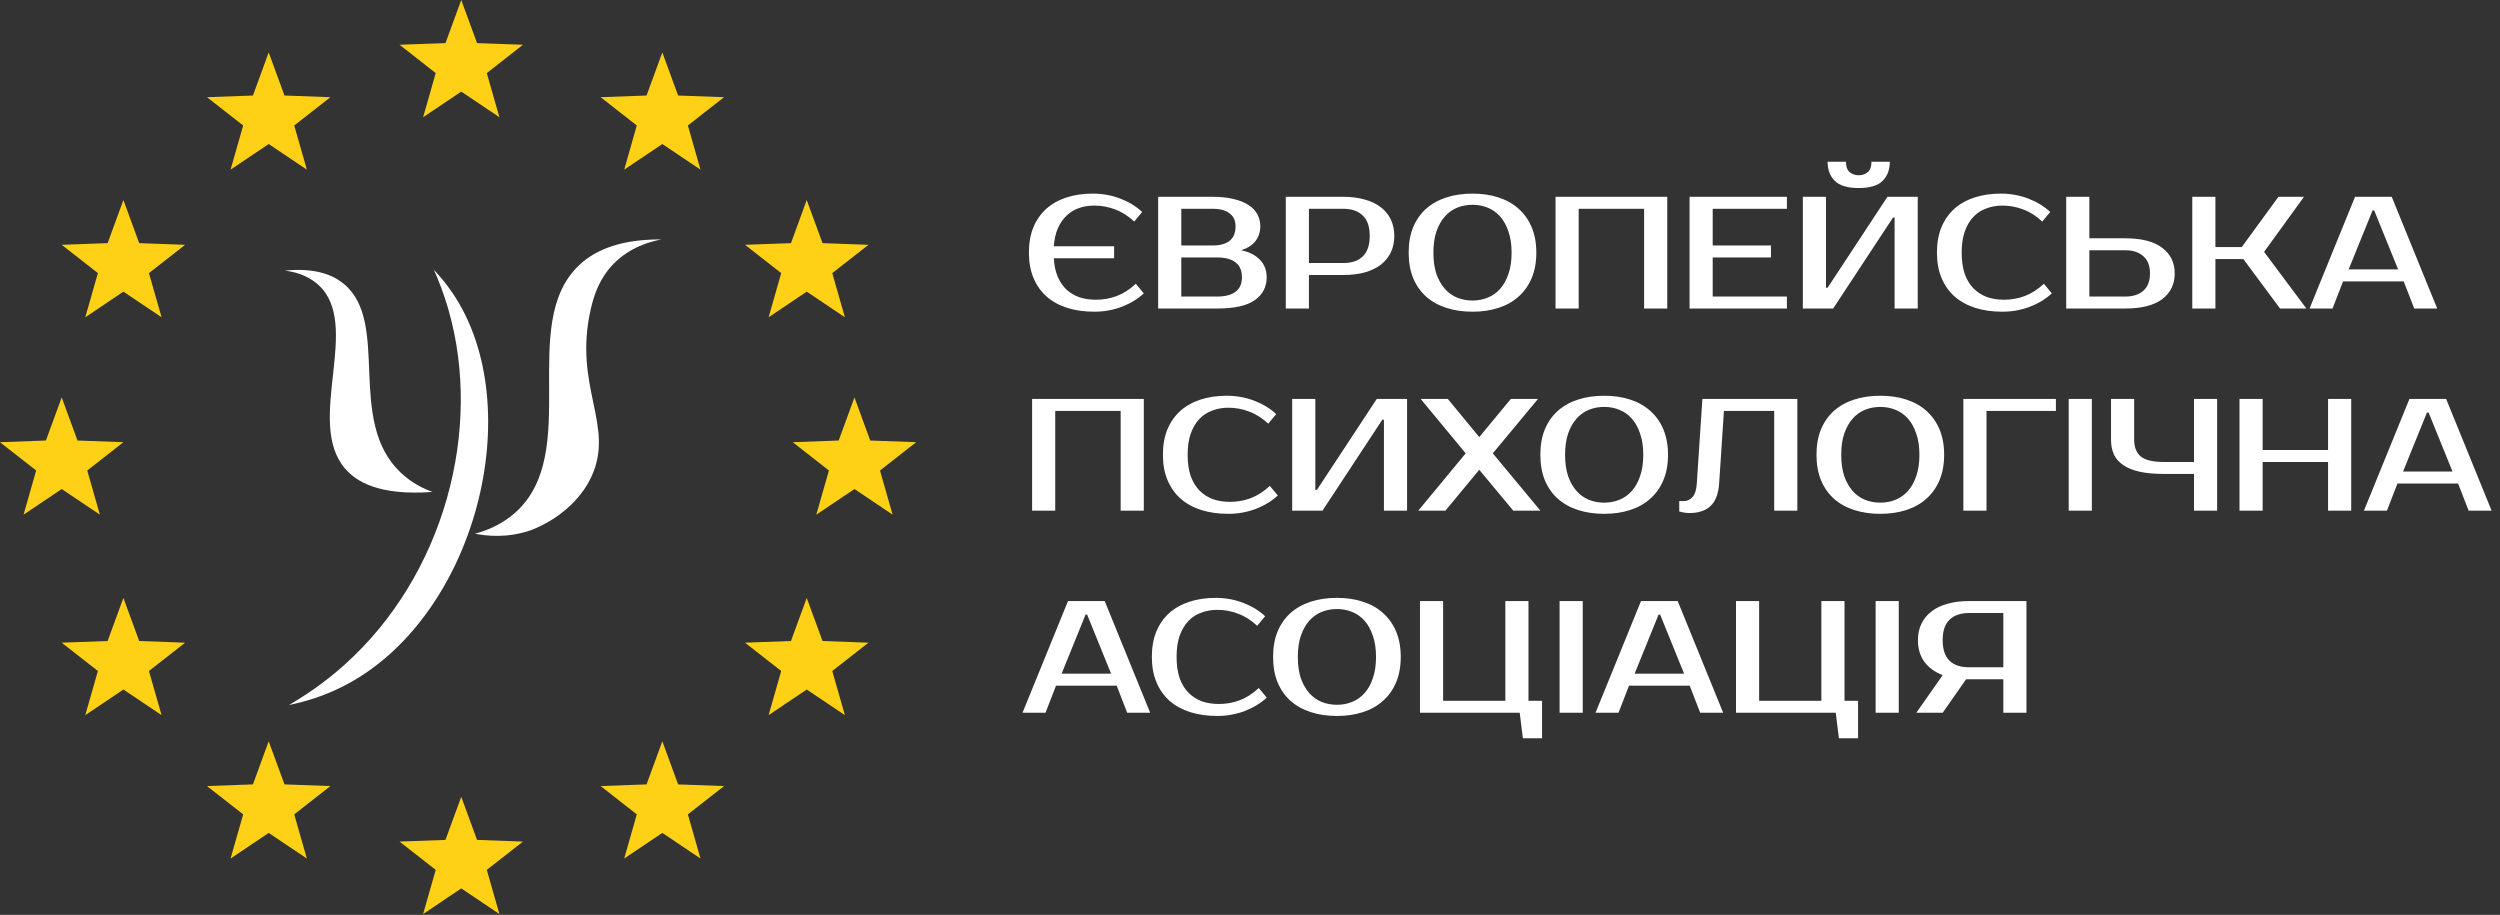 <svg width="235" height="86" viewBox="0 0 235 86" fill="none" xmlns="http://www.w3.org/2000/svg">
<rect x="0" y="0" width="235" height="86" fill="#333333" stroke="none"/>
<path d="M103.017 28.175C103.697 28.175 104.347 28.06 104.967 27.83C105.597 27.59 106.197 27.205 106.767 26.675L107.517 27.575C106.947 28.105 106.257 28.525 105.447 28.835C104.637 29.145 103.777 29.3 102.867 29.3C101.927 29.3 101.077 29.18 100.317 28.94C99.567 28.7 98.922 28.345 98.382 27.875C97.852 27.405 97.442 26.825 97.152 26.135C96.862 25.445 96.717 24.65 96.717 23.75C96.717 22.85 96.857 22.055 97.137 21.365C97.427 20.675 97.832 20.095 98.352 19.625C98.882 19.155 99.517 18.8 100.257 18.56C100.997 18.32 101.817 18.2 102.717 18.2C103.627 18.2 104.487 18.355 105.297 18.665C106.107 18.975 106.797 19.395 107.367 19.925L106.617 20.825C106.047 20.295 105.447 19.915 104.817 19.685C104.197 19.445 103.547 19.325 102.867 19.325C102.357 19.325 101.882 19.4 101.442 19.55C101.002 19.7 100.612 19.935 100.272 20.255C99.942 20.565 99.667 20.96 99.447 21.44C99.237 21.92 99.107 22.49 99.057 23.15H104.727V24.275H99.057C99.097 24.955 99.222 25.54 99.432 26.03C99.652 26.52 99.932 26.925 100.272 27.245C100.622 27.555 101.027 27.79 101.487 27.95C101.957 28.1 102.467 28.175 103.017 28.175ZM108.867 18.5H113.967C114.737 18.5 115.402 18.57 115.962 18.71C116.532 18.84 117.002 19.03 117.372 19.28C117.742 19.52 118.017 19.81 118.197 20.15C118.377 20.49 118.467 20.865 118.467 21.275C118.467 21.805 118.317 22.265 118.017 22.655C117.717 23.045 117.267 23.335 116.667 23.525C117.417 23.675 118.002 23.97 118.422 24.41C118.852 24.84 119.067 25.395 119.067 26.075C119.067 26.975 118.692 27.69 117.942 28.22C117.202 28.74 116.027 29 114.417 29H108.867V18.5ZM111.042 24.2V27.875H114.417C115.167 27.875 115.742 27.725 116.142 27.425C116.542 27.125 116.742 26.675 116.742 26.075C116.742 25.435 116.542 24.965 116.142 24.665C115.742 24.355 115.167 24.2 114.417 24.2H111.042ZM113.967 23.075C115.417 23.075 116.142 22.475 116.142 21.275C116.142 20.745 115.957 20.34 115.587 20.06C115.227 19.77 114.687 19.625 113.967 19.625H111.042V23.075H113.967ZM126.264 18.5C127.014 18.5 127.684 18.585 128.274 18.755C128.874 18.915 129.379 19.155 129.789 19.475C130.199 19.785 130.514 20.17 130.734 20.63C130.954 21.08 131.064 21.595 131.064 22.175C131.064 22.755 130.954 23.275 130.734 23.735C130.514 24.185 130.199 24.57 129.789 24.89C129.379 25.2 128.874 25.44 128.274 25.61C127.684 25.77 127.014 25.85 126.264 25.85H123.039V29H120.864V18.5H126.264ZM123.039 19.625V24.725H126.264C127.054 24.725 127.664 24.52 128.094 24.11C128.534 23.69 128.754 23.045 128.754 22.175C128.754 21.305 128.534 20.665 128.094 20.255C127.664 19.835 127.054 19.625 126.264 19.625H123.039ZM138.415 19.25C137.905 19.25 137.425 19.34 136.975 19.52C136.535 19.7 136.15 19.975 135.82 20.345C135.49 20.715 135.225 21.185 135.025 21.755C134.835 22.315 134.74 22.98 134.74 23.75C134.74 24.52 134.835 25.19 135.025 25.76C135.225 26.32 135.49 26.785 135.82 27.155C136.15 27.525 136.535 27.8 136.975 27.98C137.425 28.16 137.905 28.25 138.415 28.25C138.925 28.25 139.4 28.16 139.84 27.98C140.29 27.8 140.68 27.525 141.01 27.155C141.34 26.785 141.6 26.32 141.79 25.76C141.99 25.19 142.09 24.52 142.09 23.75C142.09 22.98 141.99 22.315 141.79 21.755C141.6 21.185 141.34 20.715 141.01 20.345C140.68 19.975 140.29 19.7 139.84 19.52C139.4 19.34 138.925 19.25 138.415 19.25ZM138.415 18.2C139.315 18.2 140.13 18.32 140.86 18.56C141.6 18.8 142.23 19.155 142.75 19.625C143.28 20.095 143.69 20.675 143.98 21.365C144.27 22.055 144.415 22.85 144.415 23.75C144.415 24.65 144.27 25.445 143.98 26.135C143.69 26.825 143.28 27.405 142.75 27.875C142.23 28.345 141.6 28.7 140.86 28.94C140.13 29.18 139.315 29.3 138.415 29.3C137.515 29.3 136.695 29.18 135.955 28.94C135.215 28.7 134.58 28.345 134.05 27.875C133.53 27.405 133.125 26.825 132.835 26.135C132.555 25.445 132.415 24.65 132.415 23.75C132.415 22.85 132.555 22.055 132.835 21.365C133.125 20.675 133.53 20.095 134.05 19.625C134.58 19.155 135.215 18.8 135.955 18.56C136.695 18.32 137.515 18.2 138.415 18.2ZM156.721 18.5V29H154.546V19.625H148.396V29H146.221V18.5H156.721ZM160.994 19.625V23.075H166.469V24.2H160.994V27.875H167.969V29H158.819V18.5H167.969V19.625H160.994ZM178.093 29V20.45H177.943L172.318 29H169.468V18.5H171.643V27.05H171.793L177.418 18.5H180.268V29H178.093ZM174.718 17.675C173.668 17.675 172.918 17.45 172.468 17C172.018 16.55 171.793 15.95 171.793 15.2H173.518C173.518 15.65 173.633 15.975 173.863 16.175C174.093 16.375 174.378 16.475 174.718 16.475C175.058 16.475 175.343 16.375 175.573 16.175C175.803 15.975 175.918 15.65 175.918 15.2H177.643C177.643 15.95 177.418 16.55 176.968 17C176.518 17.45 175.768 17.675 174.718 17.675ZM188.373 28.175C189.053 28.175 189.703 28.06 190.323 27.83C190.953 27.59 191.553 27.205 192.123 26.675L192.873 27.575C192.303 28.105 191.613 28.525 190.803 28.835C189.993 29.145 189.133 29.3 188.223 29.3C187.283 29.3 186.433 29.18 185.673 28.94C184.923 28.7 184.278 28.345 183.738 27.875C183.208 27.405 182.798 26.825 182.508 26.135C182.218 25.445 182.073 24.65 182.073 23.75C182.073 22.85 182.213 22.055 182.493 21.365C182.783 20.675 183.188 20.095 183.708 19.625C184.238 19.155 184.873 18.8 185.613 18.56C186.353 18.32 187.173 18.2 188.073 18.2C188.983 18.2 189.843 18.355 190.653 18.665C191.463 18.975 192.153 19.395 192.723 19.925L191.973 20.825C191.403 20.295 190.803 19.915 190.173 19.685C189.553 19.445 188.903 19.325 188.223 19.325C187.683 19.325 187.178 19.415 186.708 19.595C186.238 19.765 185.833 20.03 185.493 20.39C185.153 20.75 184.883 21.21 184.683 21.77C184.493 22.32 184.398 22.98 184.398 23.75C184.398 24.52 184.493 25.185 184.683 25.745C184.883 26.295 185.158 26.75 185.508 27.11C185.868 27.47 186.288 27.74 186.768 27.92C187.258 28.09 187.793 28.175 188.373 28.175ZM199.774 22.4C201.314 22.4 202.474 22.7 203.254 23.3C204.034 23.89 204.424 24.69 204.424 25.7C204.424 26.71 204.034 27.515 203.254 28.115C202.474 28.705 201.314 29 199.774 29H194.224V18.5H196.399V22.4H199.774ZM196.399 23.525V27.875H199.774C200.494 27.875 201.059 27.695 201.469 27.335C201.889 26.965 202.099 26.42 202.099 25.7C202.099 24.98 201.889 24.44 201.469 24.08C201.059 23.71 200.494 23.525 199.774 23.525H196.399ZM212.824 23.675L216.799 29H214.324L210.874 24.35H208.249V29H206.074V18.5H208.249V23.225H210.724L214.174 18.5H216.574L212.824 23.675ZM220.773 25.325H225.423L223.173 19.775H223.023L220.773 25.325ZM224.823 18.5L229.098 29H226.938L225.948 26.45H220.248L219.258 29H217.098L221.373 18.5H224.823ZM107.517 37.5V48H105.342V38.625H99.192V48H97.017V37.5H107.517ZM115.614 47.175C116.294 47.175 116.944 47.06 117.564 46.83C118.194 46.59 118.794 46.205 119.364 45.675L120.114 46.575C119.544 47.105 118.854 47.525 118.044 47.835C117.234 48.145 116.374 48.3 115.464 48.3C114.524 48.3 113.674 48.18 112.914 47.94C112.164 47.7 111.519 47.345 110.979 46.875C110.449 46.405 110.039 45.825 109.749 45.135C109.459 44.445 109.314 43.65 109.314 42.75C109.314 41.85 109.454 41.055 109.734 40.365C110.024 39.675 110.429 39.095 110.949 38.625C111.479 38.155 112.114 37.8 112.854 37.56C113.594 37.32 114.414 37.2 115.314 37.2C116.224 37.2 117.084 37.355 117.894 37.665C118.704 37.975 119.394 38.395 119.964 38.925L119.214 39.825C118.644 39.295 118.044 38.915 117.414 38.685C116.794 38.445 116.144 38.325 115.464 38.325C114.924 38.325 114.419 38.415 113.949 38.595C113.479 38.765 113.074 39.03 112.734 39.39C112.394 39.75 112.124 40.21 111.924 40.77C111.734 41.32 111.639 41.98 111.639 42.75C111.639 43.52 111.734 44.185 111.924 44.745C112.124 45.295 112.399 45.75 112.749 46.11C113.109 46.47 113.529 46.74 114.009 46.92C114.499 47.09 115.034 47.175 115.614 47.175ZM130.09 48V39.45H129.94L124.315 48H121.465V37.5H123.64V46.05H123.79L129.415 37.5H132.265V48H130.09ZM140.325 42.615L144.795 48H142.245L139.05 44.16L135.87 48H133.32L137.775 42.615L133.545 37.5H136.095L139.05 41.085L142.02 37.5H144.57L140.325 42.615ZM150.793 38.25C150.283 38.25 149.803 38.34 149.353 38.52C148.913 38.7 148.528 38.975 148.198 39.345C147.868 39.715 147.603 40.185 147.403 40.755C147.213 41.315 147.118 41.98 147.118 42.75C147.118 43.52 147.213 44.19 147.403 44.76C147.603 45.32 147.868 45.785 148.198 46.155C148.528 46.525 148.913 46.8 149.353 46.98C149.803 47.16 150.283 47.25 150.793 47.25C151.303 47.25 151.778 47.16 152.218 46.98C152.668 46.8 153.058 46.525 153.388 46.155C153.718 45.785 153.978 45.32 154.168 44.76C154.368 44.19 154.468 43.52 154.468 42.75C154.468 41.98 154.368 41.315 154.168 40.755C153.978 40.185 153.718 39.715 153.388 39.345C153.058 38.975 152.668 38.7 152.218 38.52C151.778 38.34 151.303 38.25 150.793 38.25ZM150.793 37.2C151.693 37.2 152.508 37.32 153.238 37.56C153.978 37.8 154.608 38.155 155.128 38.625C155.658 39.095 156.068 39.675 156.358 40.365C156.648 41.055 156.793 41.85 156.793 42.75C156.793 43.65 156.648 44.445 156.358 45.135C156.068 45.825 155.658 46.405 155.128 46.875C154.608 47.345 153.978 47.7 153.238 47.94C152.508 48.18 151.693 48.3 150.793 48.3C149.893 48.3 149.073 48.18 148.333 47.94C147.593 47.7 146.958 47.345 146.428 46.875C145.908 46.405 145.503 45.825 145.213 45.135C144.933 44.445 144.793 43.65 144.793 42.75C144.793 41.85 144.933 41.055 145.213 40.365C145.503 39.675 145.908 39.095 146.428 38.625C146.958 38.155 147.593 37.8 148.333 37.56C149.073 37.32 149.893 37.2 150.793 37.2ZM157.849 47.1H158.299C158.599 47.1 158.864 46.975 159.094 46.725C159.324 46.475 159.459 46.05 159.499 45.45L160.024 37.5H168.949V48H166.774V38.625H162.049L161.599 45.45C161.529 46.43 161.254 47.14 160.774 47.58C160.304 48.01 159.654 48.225 158.824 48.225C158.564 48.225 158.334 48.2 158.134 48.15C158.024 48.13 157.929 48.105 157.849 48.075V47.1ZM176.75 38.25C176.24 38.25 175.76 38.34 175.31 38.52C174.87 38.7 174.485 38.975 174.155 39.345C173.825 39.715 173.56 40.185 173.36 40.755C173.17 41.315 173.075 41.98 173.075 42.75C173.075 43.52 173.17 44.19 173.36 44.76C173.56 45.32 173.825 45.785 174.155 46.155C174.485 46.525 174.87 46.8 175.31 46.98C175.76 47.16 176.24 47.25 176.75 47.25C177.26 47.25 177.735 47.16 178.175 46.98C178.625 46.8 179.015 46.525 179.345 46.155C179.675 45.785 179.935 45.32 180.125 44.76C180.325 44.19 180.425 43.52 180.425 42.75C180.425 41.98 180.325 41.315 180.125 40.755C179.935 40.185 179.675 39.715 179.345 39.345C179.015 38.975 178.625 38.7 178.175 38.52C177.735 38.34 177.26 38.25 176.75 38.25ZM176.75 37.2C177.65 37.2 178.465 37.32 179.195 37.56C179.935 37.8 180.565 38.155 181.085 38.625C181.615 39.095 182.025 39.675 182.315 40.365C182.605 41.055 182.75 41.85 182.75 42.75C182.75 43.65 182.605 44.445 182.315 45.135C182.025 45.825 181.615 46.405 181.085 46.875C180.565 47.345 179.935 47.7 179.195 47.94C178.465 48.18 177.65 48.3 176.75 48.3C175.85 48.3 175.03 48.18 174.29 47.94C173.55 47.7 172.915 47.345 172.385 46.875C171.865 46.405 171.46 45.825 171.17 45.135C170.89 44.445 170.75 43.65 170.75 42.75C170.75 41.85 170.89 41.055 171.17 40.365C171.46 39.675 171.865 39.095 172.385 38.625C172.915 38.155 173.55 37.8 174.29 37.56C175.03 37.32 175.85 37.2 176.75 37.2ZM186.731 38.625V48H184.556V37.5H193.256V38.625H186.731ZM196.633 48H194.458V37.5H196.633V48ZM203.386 44.55C202.506 44.55 201.751 44.48 201.121 44.34C200.501 44.2 199.991 43.995 199.591 43.725C199.191 43.455 198.896 43.12 198.706 42.72C198.526 42.32 198.436 41.855 198.436 41.325V37.5H200.611V41.325C200.611 42.035 200.821 42.565 201.241 42.915C201.661 43.255 202.376 43.425 203.386 43.425H206.236V37.5H208.411V48H206.236V44.55H203.386ZM221.013 37.5V48H218.838V43.425H212.688V48H210.513V37.5H212.688V42.3H218.838V37.5H221.013ZM225.886 44.325H230.536L228.286 38.775H228.136L225.886 44.325ZM229.936 37.5L234.211 48H232.051L231.061 45.45H225.361L224.371 48H222.211L226.486 37.5H229.936ZM99.792 63.325H104.442L102.192 57.775H102.042L99.792 63.325ZM103.842 56.5L108.117 67H105.957L104.967 64.45H99.267L98.277 67H96.117L100.392 56.5H103.842ZM114.574 66.175C115.254 66.175 115.904 66.06 116.524 65.83C117.154 65.59 117.754 65.205 118.324 64.675L119.074 65.575C118.504 66.105 117.814 66.525 117.004 66.835C116.194 67.145 115.334 67.3 114.424 67.3C113.484 67.3 112.634 67.18 111.874 66.94C111.124 66.7 110.479 66.345 109.939 65.875C109.409 65.405 108.999 64.825 108.709 64.135C108.419 63.445 108.274 62.65 108.274 61.75C108.274 60.85 108.414 60.055 108.694 59.365C108.984 58.675 109.389 58.095 109.909 57.625C110.439 57.155 111.074 56.8 111.814 56.56C112.554 56.32 113.374 56.2 114.274 56.2C115.184 56.2 116.044 56.355 116.854 56.665C117.664 56.975 118.354 57.395 118.924 57.925L118.174 58.825C117.604 58.295 117.004 57.915 116.374 57.685C115.754 57.445 115.104 57.325 114.424 57.325C113.884 57.325 113.379 57.415 112.909 57.595C112.439 57.765 112.034 58.03 111.694 58.39C111.354 58.75 111.084 59.21 110.884 59.77C110.694 60.32 110.599 60.98 110.599 61.75C110.599 62.52 110.694 63.185 110.884 63.745C111.084 64.295 111.359 64.75 111.709 65.11C112.069 65.47 112.489 65.74 112.969 65.92C113.459 66.09 113.994 66.175 114.574 66.175ZM125.671 57.25C125.161 57.25 124.681 57.34 124.231 57.52C123.791 57.7 123.406 57.975 123.076 58.345C122.746 58.715 122.481 59.185 122.281 59.755C122.091 60.315 121.996 60.98 121.996 61.75C121.996 62.52 122.091 63.19 122.281 63.76C122.481 64.32 122.746 64.785 123.076 65.155C123.406 65.525 123.791 65.8 124.231 65.98C124.681 66.16 125.161 66.25 125.671 66.25C126.181 66.25 126.656 66.16 127.096 65.98C127.546 65.8 127.936 65.525 128.266 65.155C128.596 64.785 128.856 64.32 129.046 63.76C129.246 63.19 129.346 62.52 129.346 61.75C129.346 60.98 129.246 60.315 129.046 59.755C128.856 59.185 128.596 58.715 128.266 58.345C127.936 57.975 127.546 57.7 127.096 57.52C126.656 57.34 126.181 57.25 125.671 57.25ZM125.671 56.2C126.571 56.2 127.386 56.32 128.116 56.56C128.856 56.8 129.486 57.155 130.006 57.625C130.536 58.095 130.946 58.675 131.236 59.365C131.526 60.055 131.671 60.85 131.671 61.75C131.671 62.65 131.526 63.445 131.236 64.135C130.946 64.825 130.536 65.405 130.006 65.875C129.486 66.345 128.856 66.7 128.116 66.94C127.386 67.18 126.571 67.3 125.671 67.3C124.771 67.3 123.951 67.18 123.211 66.94C122.471 66.7 121.836 66.345 121.306 65.875C120.786 65.405 120.381 64.825 120.091 64.135C119.811 63.445 119.671 62.65 119.671 61.75C119.671 60.85 119.811 60.055 120.091 59.365C120.381 58.675 120.786 58.095 121.306 57.625C121.836 57.155 122.471 56.8 123.211 56.56C123.951 56.32 124.771 56.2 125.671 56.2ZM144.952 65.875V69.4H143.152L142.852 67H133.477V56.5H135.652V65.875H141.502V56.5H143.677V65.875H144.952ZM148.777 67H146.602V56.5H148.777V67ZM153.654 63.325H158.304L156.054 57.775H155.904L153.654 63.325ZM157.704 56.5L161.979 67H159.819L158.829 64.45H153.129L152.139 67H149.979L154.254 56.5H157.704ZM174.659 65.875V69.4H172.859L172.559 67H163.184V56.5H165.359V65.875H171.209V56.5H173.384V65.875H174.659ZM178.484 67H176.309V56.5H178.484V67ZM180.136 67L182.611 63.46C181.861 63.17 181.286 62.75 180.886 62.2C180.486 61.65 180.286 60.975 180.286 60.175C180.286 59.595 180.396 59.08 180.616 58.63C180.836 58.17 181.151 57.785 181.561 57.475C181.971 57.155 182.471 56.915 183.061 56.755C183.661 56.585 184.336 56.5 185.086 56.5H190.486V67H188.311V63.85H185.086H184.816L182.611 67H180.136ZM185.086 57.625C184.296 57.625 183.686 57.835 183.256 58.255C182.826 58.665 182.611 59.305 182.611 60.175C182.611 61.045 182.826 61.69 183.256 62.11C183.686 62.52 184.296 62.725 185.086 62.725H188.311V57.625H185.086Z" fill="white"/>
<path d="M43.358 0L44.842 4.053L49.158 4.207L45.759 6.87L46.944 11.018L43.358 8.61L39.774 11.018L40.957 6.87L37.558 4.207L41.874 4.053L43.358 0Z" fill="#FED116"/>
<path d="M43.358 74.9L44.842 78.951L49.158 79.108L45.759 81.768L46.944 85.919L43.358 83.51L39.774 85.919L40.957 81.768L37.558 79.108L41.874 78.951L43.358 74.9Z" fill="#FED116"/>
<path d="M62.259 4.929L63.743 8.979L68.059 9.136L64.66 11.796L65.846 15.947L62.259 13.539L58.675 15.947L59.858 11.796L56.459 9.136L60.775 8.979L62.259 4.929Z" fill="#FED116"/>
<path d="M62.259 69.68L63.743 73.733L68.059 73.89L64.66 76.55L65.846 80.701L62.259 78.292L58.675 80.701L59.858 76.55L56.459 73.89L60.775 73.733L62.259 69.68Z" fill="#FED116"/>
<path d="M25.257 4.929L26.741 8.979L31.06 9.136L27.658 11.796L28.844 15.947L25.257 13.539L21.674 15.947L22.859 11.796L19.457 9.136L23.776 8.979L25.257 4.929Z" fill="#FED116"/>
<path d="M25.257 69.68L26.741 73.733L31.06 73.89L27.658 76.55L28.844 80.701L25.257 78.292L21.674 80.701L22.859 76.55L19.457 73.89L23.776 73.733L25.257 69.68Z" fill="#FED116"/>
<path d="M11.6 18.802L13.084 22.855L17.403 23.012L14.001 25.672L15.187 29.823L11.6 27.414L8.016 29.823L9.202 25.672L5.8 23.012L10.116 22.855L11.6 18.802Z" fill="#FED116"/>
<path d="M11.6 56.205L13.084 60.255L17.403 60.412L14.001 63.073L15.187 67.223L11.6 64.815L8.016 67.223L9.202 63.073L5.8 60.412L10.116 60.255L11.6 56.205Z" fill="#FED116"/>
<path d="M75.832 18.802L77.317 22.855L81.635 23.012L78.233 25.672L79.419 29.823L75.832 27.414L72.249 29.823L73.434 25.672L70.032 23.012L74.351 22.855L75.832 18.802Z" fill="#FED116"/>
<path d="M75.832 56.205L77.317 60.255L81.635 60.412L78.233 63.073L79.419 67.223L75.832 64.815L72.249 67.223L73.434 63.073L70.032 60.412L74.351 60.255L75.832 56.205Z" fill="#FED116"/>
<path d="M80.32 37.356L81.801 41.409L86.12 41.566L82.718 44.227L83.903 48.377L80.32 45.969L76.733 48.377L77.919 44.227L74.517 41.566L78.836 41.409L80.32 37.356Z" fill="#FED116"/>
<path d="M5.8 37.356L7.284 41.409L11.601 41.566L8.201 44.227L9.387 48.377L5.8 45.969L2.216 48.377L3.399 44.227L0 41.566L4.316 41.409L5.8 37.356Z" fill="#FED116"/>
<path d="M27.162 66.274C29.503 64.911 31.223 63.53 32.393 62.481C41.785 54.056 45.366 40.38 42.175 29.185C41.701 27.522 41.161 26.203 40.789 25.368C41.166 25.764 41.839 26.506 42.528 27.522C49.815 38.242 44.728 58.168 32.265 64.508C30.296 65.51 28.47 66.006 27.162 66.271V66.274Z" fill="white"/>
<path d="M44.649 50.168C45.526 49.935 47.059 49.418 48.445 48.177C54.723 42.558 48.648 30.5 54.392 24.97C55.555 23.849 57.756 22.47 62.175 22.508C61.177 22.692 59.245 23.196 57.674 24.802C56.377 26.127 55.857 27.663 55.542 29.018C53.838 36.365 57.856 40.006 55.577 44.842C53.895 48.41 50.138 49.759 49.85 49.857C47.666 50.604 45.708 50.377 44.649 50.168Z" fill="white"/>
<path d="M40.661 46.242C35.637 46.614 33.486 45.27 32.439 44.051C28.632 39.613 34.083 30.524 29.907 26.758C28.844 25.799 27.539 25.531 26.769 25.439C29.728 25.141 31.359 25.894 32.308 26.674C36.747 30.312 32.498 39.551 37.677 44.438C38.733 45.432 39.869 45.958 40.661 46.245V46.242Z" fill="white"/>
</svg>
